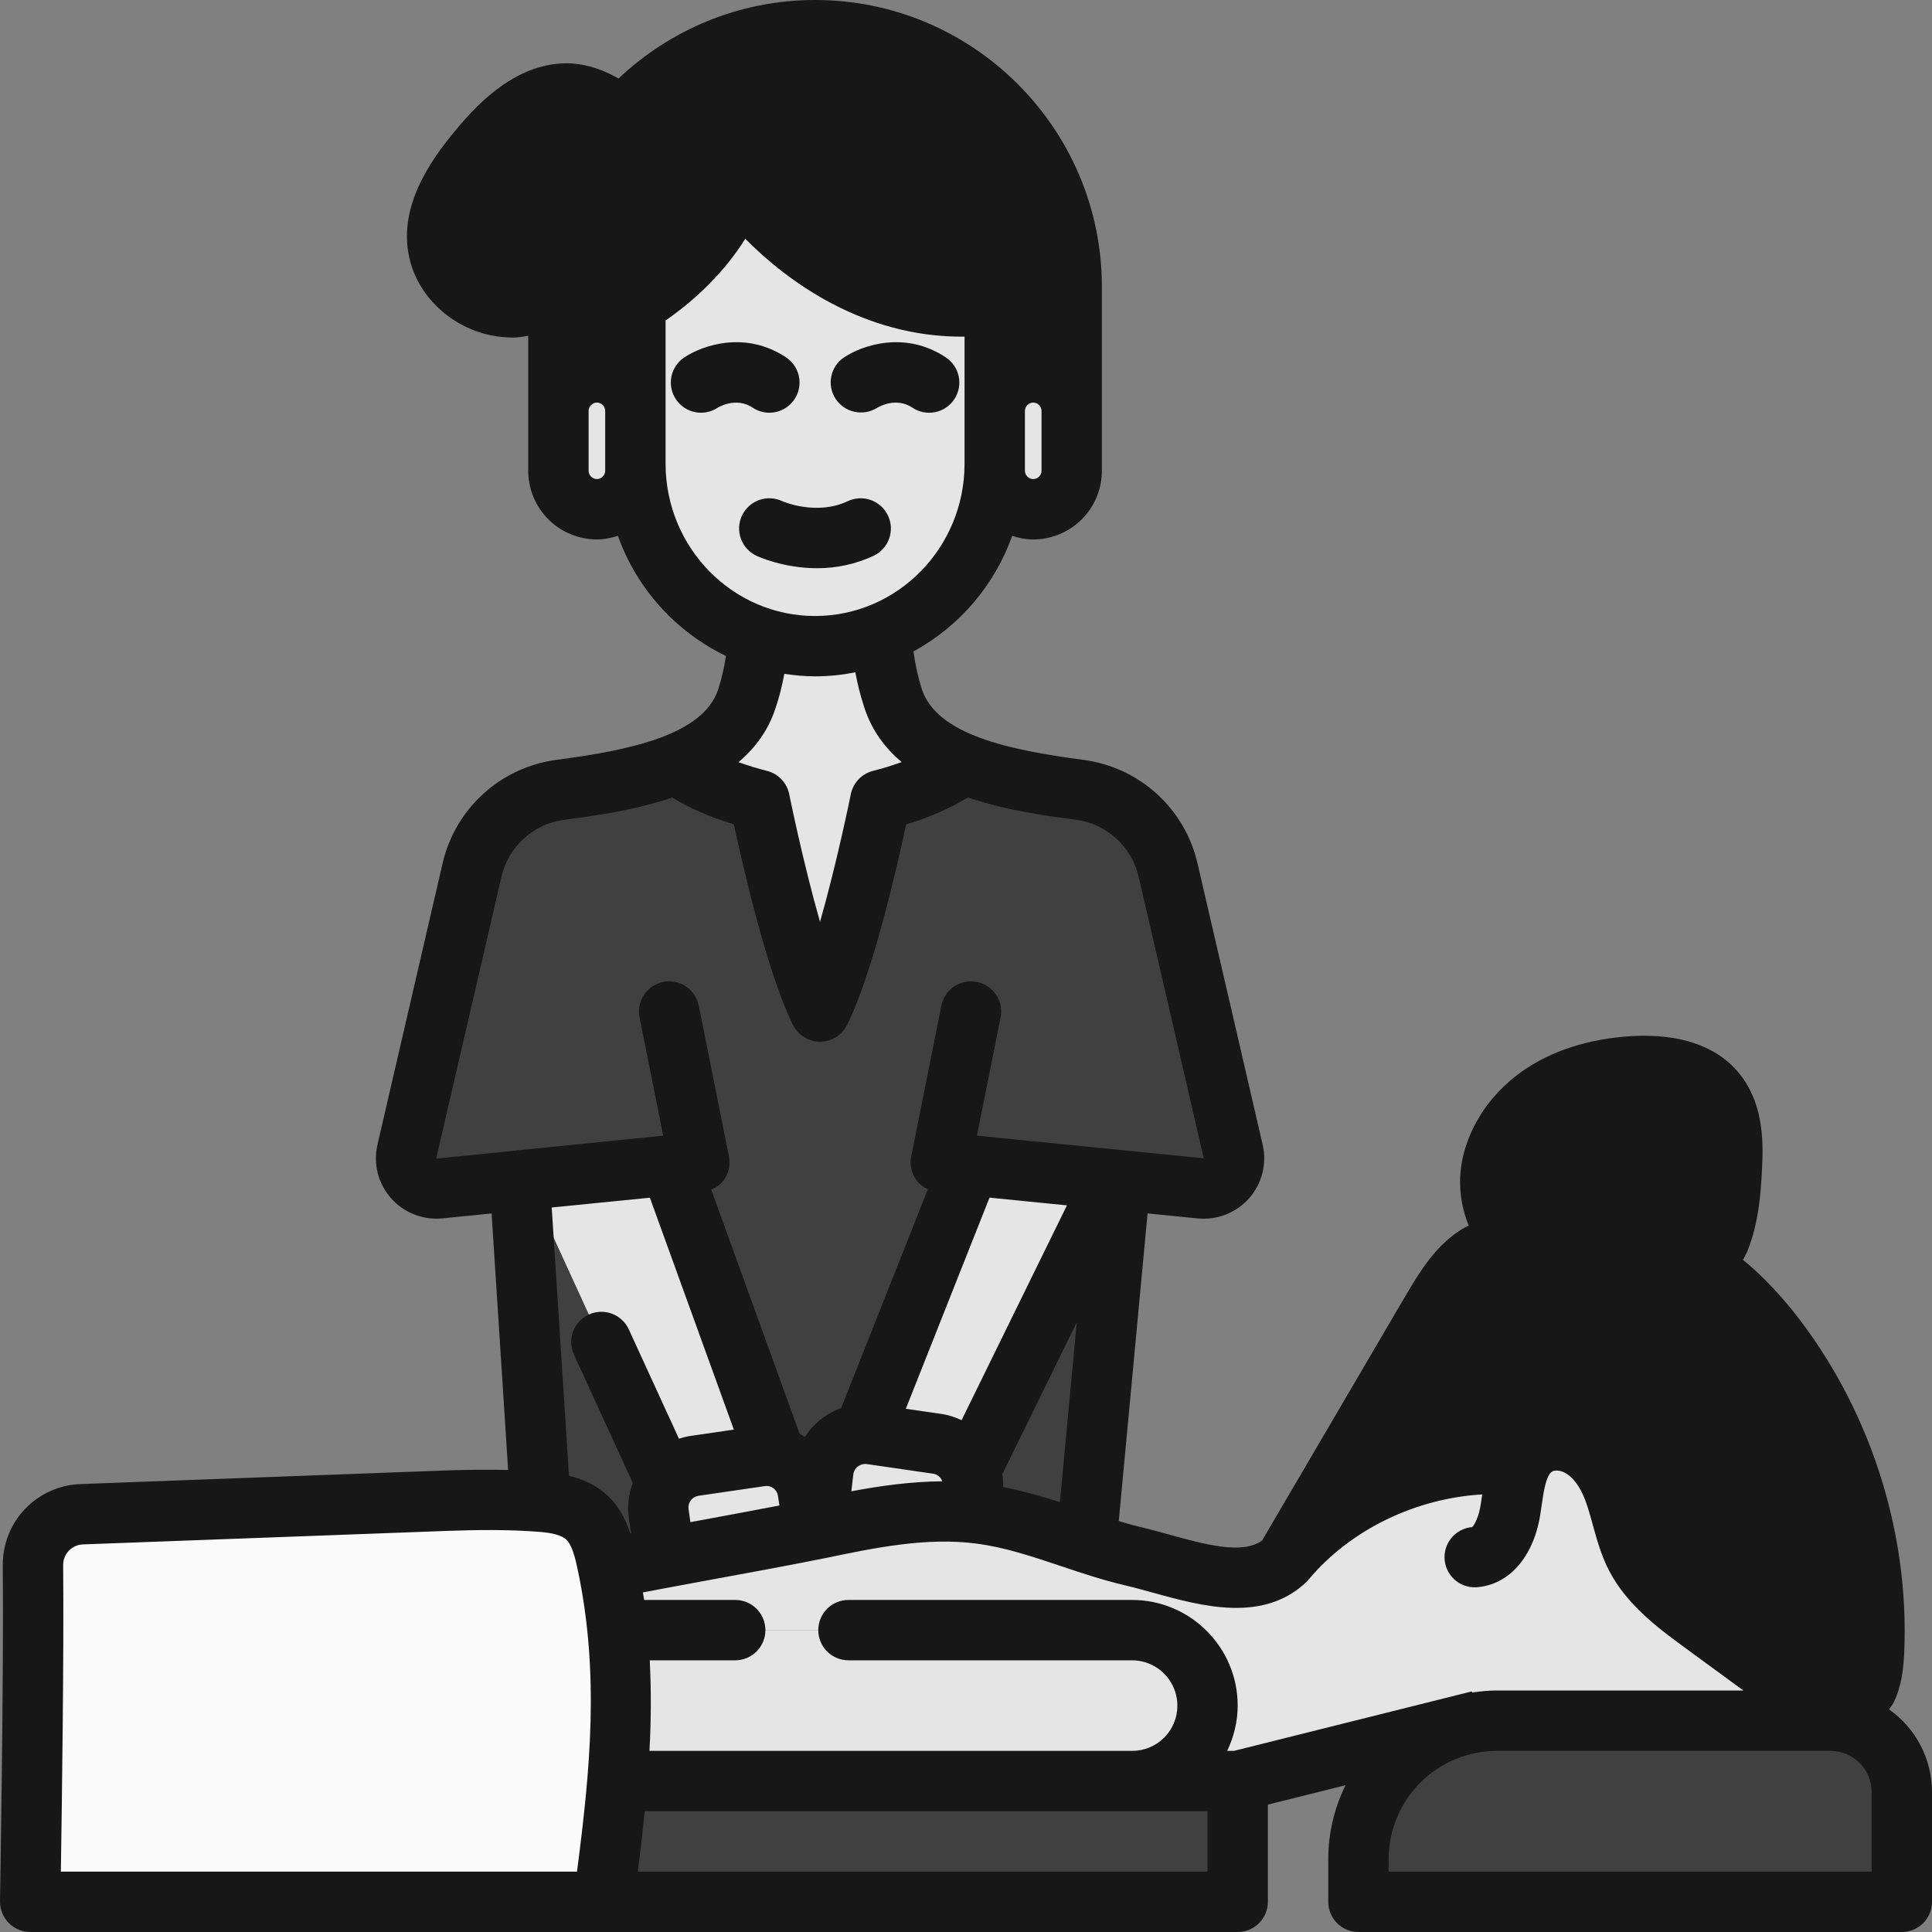 <svg width="120" height="120" viewBox="0 0 120 120" fill="none" xmlns="http://www.w3.org/2000/svg">
<rect x="0" y="0" width="120" height="120" fill="#808080" stroke="none"/>
<g id="Group">
<path id="Vector" d="M118.125 111.3V118.125H84.375V115.463C84.377 113.484 85.061 111.567 86.311 110.034C87.56 108.5 89.3 107.445 91.237 107.044C91.8 106.931 92.362 106.875 92.963 106.875H113.7C113.812 106.875 113.944 106.875 114.056 106.894C116.325 107.081 118.125 108.975 118.125 111.3Z" fill="#404040"/>
<path id="Vector_2" d="M109.894 82.594C114.356 88.182 116.719 95.419 116.4 102.563C116.363 103.369 116.288 104.194 115.931 104.925C115.575 105.638 114.881 106.257 114.075 106.294C113.306 106.313 112.594 105.844 111.975 105.375L105.694 100.782C104.137 99.638 102.506 98.419 101.606 96.694C100.837 95.194 100.688 93.432 99.956 91.913C99.525 91.032 98.888 90.225 98.025 89.794C97.162 89.344 96.056 89.325 95.269 89.907C94.875 90.188 94.612 90.544 94.425 90.975C89.044 90.45 83.344 92.738 79.875 96.882L80.138 96.413C83.062 91.425 86.006 86.419 88.931 81.413C89.7 80.119 90.506 78.75 91.781 77.944C92.475 77.513 93.263 77.269 94.069 77.138C95.044 76.988 96.075 76.988 97.069 77.007C99.506 77.025 102.019 77.063 104.287 78C104.794 78.207 105.281 78.469 105.75 78.769C107.344 79.744 108.713 81.132 109.894 82.594Z" fill="#171717"/>
<path id="Vector_3" d="M94.425 90.975C94.613 90.544 94.875 90.188 95.269 89.907C96.056 89.325 97.163 89.344 98.025 89.794C98.888 90.225 99.525 91.032 99.956 91.913C100.688 93.432 100.838 95.194 101.606 96.694C102.506 98.419 104.138 99.638 105.694 100.782L111.975 105.375C112.594 105.844 113.306 106.313 114.075 106.294L114.056 106.894C113.944 106.875 113.813 106.875 113.7 106.875H92.963C92.363 106.875 91.8 106.932 91.238 107.044L76.875 110.625H70.313C71.606 110.625 72.788 110.1 73.631 109.257C74.475 108.413 75 107.232 75 105.938C75 104.695 74.506 103.502 73.627 102.623C72.748 101.744 71.556 101.25 70.313 101.25H38.344C38.231 99.975 38.044 98.7 37.763 97.407H37.781C38.925 97.182 40.106 96.957 41.306 96.75C44.419 96.169 47.644 95.588 50.531 95.007C50.606 94.988 50.663 94.988 50.719 94.969C50.831 94.95 50.925 94.932 51.019 94.913C54.056 94.275 57.169 93.657 60.244 93.957C60.45 93.957 60.656 93.994 60.863 94.013C63.131 94.294 65.269 95.1 67.444 95.813C68.381 96.113 69.319 96.413 70.275 96.638C73.463 97.369 77.513 99.15 79.875 96.882C83.344 92.738 89.044 90.45 94.425 90.975Z" fill="#E5E5E5"/>
<path id="Vector_4" d="M106.557 67.837C107.607 69.112 107.663 70.893 107.569 72.543C107.494 74.043 107.363 75.562 106.819 76.95C106.557 77.606 106.2 78.225 105.75 78.768C105.282 78.468 104.794 78.206 104.288 78C102.019 77.062 99.507 77.025 97.069 77.006C96.075 76.987 95.044 76.987 94.069 77.137C93.057 76.125 92.494 74.625 92.569 73.181C92.682 71.137 93.957 69.243 95.644 68.062C97.332 66.881 99.413 66.356 101.457 66.225C103.313 66.112 105.394 66.412 106.557 67.837Z" fill="#171717"/>
<path id="Vector_5" d="M76.875 110.626V118.126H37.482C37.819 115.557 38.138 113.063 38.344 110.626H70.313H76.875ZM60.244 72.394L53.625 89.063C52.407 89.12 51.357 90.038 51.15 91.276L50.719 94.969C50.663 94.988 50.607 94.988 50.532 95.007L50.175 92.644C50.025 91.538 49.2 90.713 48.188 90.488V90.469L41.644 72.394L32.738 73.276L32.288 73.313L27.3 73.82C27.005 73.85 26.707 73.81 26.43 73.703C26.153 73.596 25.905 73.425 25.708 73.203C25.51 72.982 25.368 72.716 25.293 72.429C25.217 72.142 25.212 71.841 25.275 71.551C26.232 67.407 28.144 59.138 29.325 54.057C29.616 52.768 30.296 51.599 31.271 50.707C32.246 49.815 33.472 49.244 34.782 49.069C37.2 48.751 39.825 48.338 42 47.457C43.088 48.263 44.719 49.088 47.194 49.707C47.194 49.707 49.069 59.082 50.944 62.832C52.819 59.082 54.694 49.707 54.694 49.707C57.169 49.088 58.8 48.263 59.888 47.457C62.063 48.338 64.688 48.751 67.107 49.069C68.417 49.244 69.642 49.815 70.617 50.707C71.593 51.599 72.272 52.768 72.563 54.057C73.744 59.138 75.657 67.407 76.613 71.551C76.677 71.841 76.671 72.142 76.596 72.429C76.521 72.716 76.379 72.982 76.181 73.203C75.983 73.425 75.736 73.596 75.459 73.703C75.182 73.81 74.883 73.85 74.588 73.82L69.6 73.313L69.15 73.276L60.244 72.394Z" fill="#404040"/>
<path id="Vector_6" d="M70.312 101.25C71.556 101.25 72.748 101.744 73.627 102.623C74.506 103.502 75 104.694 75 105.938C75 107.181 74.506 108.373 73.627 109.252C72.748 110.131 71.556 110.625 70.312 110.625H38.344C38.606 107.494 38.681 104.4 38.344 101.25H70.312Z" fill="#E5E5E5"/>
<path id="Vector_7" d="M69.6 73.313L67.5 95.625L67.444 95.813C65.269 95.1 63.132 94.294 60.863 94.013C60.657 93.994 60.45 93.957 60.244 93.957L60.432 92.644C60.507 92.175 60.45 91.725 60.282 91.332L69.15 73.275L69.6 73.313Z" fill="#404040"/>
<path id="Vector_8" d="M69.15 73.274L60.281 91.331C60.119 90.898 59.844 90.517 59.484 90.227C59.125 89.937 58.694 89.748 58.237 89.68L54.112 89.081C53.944 89.062 53.775 89.043 53.625 89.062L60.244 72.393L69.15 73.274ZM66.562 27.206V29.249C66.562 30.562 65.494 31.631 64.181 31.631C62.869 31.631 61.781 30.562 61.781 29.249V25.518C61.781 24.206 62.869 23.137 64.181 23.137C65.494 23.137 66.562 24.206 66.562 25.518V27.206Z" fill="#E5E5E5"/>
<path id="Vector_9" d="M45.844 11.438C44.25 16.219 39.469 18.881 39.469 18.881V25.519C39.469 24.206 38.381 23.137 37.069 23.137C35.756 23.137 34.688 24.206 34.688 25.519V17.812C34.688 13.781 36.188 10.088 38.663 7.275C40.157 5.575 41.997 4.214 44.06 3.282C46.123 2.351 48.361 1.871 50.625 1.875C55.031 1.875 59.025 3.656 61.894 6.544C63.375 8.022 64.55 9.779 65.352 11.713C66.153 13.646 66.564 15.719 66.562 17.812V25.519C66.562 24.206 65.494 23.137 64.181 23.137C62.869 23.137 61.781 24.206 61.781 25.519V18.881C52.013 20.288 45.844 11.438 45.844 11.438Z" fill="#171717"/>
<g id="Group_2">
<path id="Vector_10" d="M61.781 25.519V28.8C61.781 31.913 60.525 34.744 58.5 36.806C57.431 37.894 56.156 38.756 54.731 39.337C53.429 39.874 52.033 40.148 50.625 40.144C49.406 40.144 48.225 39.938 47.138 39.562C45.469 39 43.969 38.044 42.75 36.806C40.647 34.672 39.469 31.796 39.469 28.8V18.881C39.469 18.881 44.25 16.219 45.844 11.438C45.844 11.438 52.013 20.288 61.781 18.881V25.519ZM60.281 91.331C60.45 91.725 60.506 92.175 60.431 92.644L60.244 93.956C57.169 93.656 54.056 94.275 51.019 94.912C50.925 94.931 50.831 94.95 50.719 94.969L51.15 91.275C51.263 90.597 51.635 89.989 52.188 89.58C52.741 89.17 53.431 88.992 54.112 89.081L58.237 89.681C59.194 89.812 59.962 90.487 60.281 91.331Z" fill="#E5E5E5"/>
<path id="Vector_11" d="M55.481 43.388C56.118 45.375 57.787 46.632 59.887 47.457C58.8 48.263 57.169 49.088 54.694 49.707C54.694 49.707 52.819 59.082 50.944 62.832C49.069 59.082 47.194 49.707 47.194 49.707C44.718 49.088 43.087 48.263 42 47.457C44.1 46.632 45.769 45.375 46.406 43.388C46.819 42.169 47.044 40.857 47.137 39.563C48.225 39.938 49.406 40.144 50.625 40.144C52.033 40.149 53.429 39.875 54.731 39.338C54.806 40.707 55.05 42.094 55.481 43.388ZM50.175 92.644L50.531 95.007C47.644 95.588 44.419 96.169 41.306 96.75L40.912 94.013C40.819 93.319 40.987 92.644 41.381 92.119C41.775 91.557 42.375 91.163 43.106 91.05L47.231 90.45C47.55 90.394 47.887 90.413 48.187 90.469V90.488C49.2 90.713 50.025 91.538 50.175 92.644Z" fill="#E5E5E5"/>
<path id="Vector_12" d="M41.644 72.394L48.188 90.469C47.888 90.413 47.55 90.394 47.231 90.451L43.106 91.051C42.375 91.163 41.775 91.557 41.381 92.12H41.362L32.737 73.276L41.644 72.394Z" fill="#E5E5E5"/>
</g>
<path id="Vector_13" d="M41.362 92.119H41.381C40.987 92.644 40.818 93.319 40.912 94.013L41.306 96.75C40.106 96.957 38.925 97.182 37.781 97.407H37.762C37.762 97.294 37.725 97.182 37.706 97.069C37.481 96.038 37.2 94.95 36.431 94.238C35.7 93.563 34.687 93.357 33.675 93.282H33.562V93.263L32.287 73.313L32.737 73.275L41.362 92.119Z" fill="#404040"/>
<path id="Vector_14" d="M39.469 28.799V29.249C39.469 30.562 38.381 31.631 37.069 31.631C35.756 31.631 34.688 30.562 34.688 29.249V25.518C34.688 24.206 35.756 23.137 37.069 23.137C38.381 23.137 39.469 24.206 39.469 25.518V28.799Z" fill="#E5E5E5"/>
<path id="Vector_15" d="M38.344 110.624C38.138 113.062 37.819 115.555 37.481 118.124H1.875C1.875 118.124 2.119 104.268 2.044 97.237C2.025 95.53 3.375 94.105 5.1 94.049L27.806 93.205C29.719 93.149 31.65 93.13 33.562 93.28H33.675C34.688 93.355 35.7 93.562 36.431 94.237C37.2 94.949 37.481 96.037 37.706 97.068C37.725 97.18 37.763 97.293 37.763 97.405C38.044 98.699 38.231 99.974 38.344 101.249C38.681 104.399 38.606 107.493 38.344 110.624Z" fill="#FAFAFA"/>
<path id="Vector_16" d="M35.307 5.813C36.563 5.869 37.65 6.488 38.663 7.275C36.097 10.186 34.684 13.933 34.688 17.813V18.45C33.507 19.013 32.157 19.257 30.863 18.994C29.213 18.657 27.732 17.4 27.3 15.769C26.682 13.444 28.219 11.119 29.775 9.263C31.219 7.519 33.057 5.738 35.307 5.813Z" fill="#171717"/>
<path id="Vector_17" d="M47.788 25.636C48.19 25.635 48.581 25.505 48.904 25.265C49.226 25.025 49.464 24.688 49.58 24.304C49.697 23.919 49.687 23.507 49.552 23.128C49.417 22.75 49.164 22.424 48.831 22.201C46.333 20.535 43.676 21.417 42.501 22.201C42.087 22.476 41.8 22.905 41.702 23.393C41.605 23.881 41.705 24.387 41.981 24.801C42.257 25.215 42.686 25.502 43.174 25.599C43.662 25.697 44.168 25.596 44.582 25.32C44.593 25.315 45.701 24.621 46.753 25.32C47.059 25.526 47.419 25.636 47.788 25.636ZM54.261 34.521C54.71 34.309 55.057 33.926 55.225 33.458C55.393 32.989 55.368 32.473 55.155 32.024C54.942 31.574 54.56 31.227 54.092 31.059C53.623 30.891 53.107 30.917 52.657 31.129C50.708 32.05 48.632 31.148 48.578 31.124C48.354 31.019 48.113 30.96 47.867 30.949C47.621 30.938 47.375 30.975 47.144 31.059C46.912 31.143 46.699 31.272 46.517 31.438C46.336 31.604 46.188 31.804 46.084 32.027C45.979 32.25 45.92 32.492 45.909 32.738C45.898 32.984 45.935 33.23 46.019 33.461C46.189 33.929 46.537 34.31 46.987 34.521C47.085 34.566 48.654 35.292 50.743 35.292C51.958 35.298 53.16 35.035 54.261 34.521ZM54.476 25.335C54.594 25.262 55.654 24.644 56.67 25.32C56.875 25.458 57.105 25.553 57.346 25.601C57.588 25.649 57.837 25.649 58.078 25.601C58.32 25.553 58.55 25.457 58.754 25.32C58.959 25.183 59.134 25.006 59.271 24.801C59.407 24.596 59.502 24.366 59.55 24.125C59.598 23.883 59.598 23.635 59.55 23.393C59.501 23.152 59.406 22.922 59.269 22.717C59.132 22.513 58.956 22.337 58.751 22.201C56.25 20.534 53.597 21.419 52.421 22.201C52.014 22.473 51.731 22.895 51.633 23.375C51.535 23.856 51.63 24.355 51.898 24.765C52.451 25.628 53.606 25.874 54.476 25.335Z" fill="#171717"/>
<path id="Vector_18" d="M117.334 106.174C117.426 106.029 117.538 105.904 117.617 105.746C118.116 104.726 118.226 103.656 118.273 102.647C118.611 95.083 116.091 87.347 111.349 81.412C110.314 80.138 109.296 79.095 108.263 78.253C108.364 78.047 108.478 77.852 108.565 77.634C109.228 75.939 109.365 74.168 109.44 72.651C109.553 70.68 109.468 68.424 108.008 66.654C106.633 64.969 104.335 64.185 101.333 64.354C98.657 64.526 96.379 65.257 94.566 66.527C92.28 68.128 90.833 70.577 90.696 73.084C90.649 74.122 90.828 75.157 91.221 76.119C91.073 76.198 90.923 76.269 90.776 76.359C89.13 77.4 88.176 79.009 87.309 80.468C85.344 83.829 83.372 87.191 81.403 90.547L78.501 95.498L78.4 95.677C77.183 96.578 74.859 95.933 72.609 95.312C71.978 95.132 71.343 94.966 70.704 94.813C70.298 94.718 69.893 94.594 69.488 94.476L71.278 75.368L74.383 75.677C74.977 75.737 75.576 75.656 76.132 75.44C76.688 75.223 77.184 74.878 77.58 74.432C78.379 73.532 78.698 72.296 78.431 71.121C77.473 66.977 75.561 58.706 74.381 53.634C74.001 51.974 73.123 50.469 71.865 49.32C70.607 48.171 69.029 47.432 67.341 47.203C62.644 46.588 58.172 45.63 57.251 42.788C57.012 42.028 56.84 41.249 56.739 40.459C59.596 38.902 61.778 36.347 62.869 33.283C63.283 33.418 63.716 33.508 64.174 33.508C65.305 33.507 66.389 33.057 67.189 32.258C67.989 31.458 68.439 30.373 68.439 29.242V17.816C68.441 7.993 60.448 0 50.625 0C45.9 0 41.61 1.862 38.419 4.875C37.575 4.397 36.563 3.986 35.361 3.932C32.211 3.859 29.831 6.238 28.331 8.051C26.691 10.005 24.611 12.982 25.48 16.241C26.074 18.493 28.084 20.334 30.482 20.826C30.947 20.919 31.425 20.966 31.911 20.966C32.209 20.966 32.509 20.897 32.809 20.861V29.241C32.81 30.372 33.26 31.456 34.059 32.256C34.859 33.056 35.944 33.505 37.075 33.506C37.532 33.506 37.965 33.414 38.38 33.281C39.547 36.554 41.957 39.234 45.088 40.74C44.988 41.439 44.83 42.128 44.614 42.801C43.699 45.626 39.225 46.586 34.526 47.201C32.841 47.43 31.265 48.167 30.008 49.314C28.751 50.461 27.873 51.963 27.491 53.621C26.31 58.703 24.398 66.975 23.439 71.124C23.309 71.703 23.318 72.305 23.466 72.879C23.614 73.454 23.897 73.984 24.291 74.428C24.686 74.873 25.181 75.219 25.735 75.435C26.29 75.652 26.888 75.734 27.48 75.675L30.535 75.369L31.56 91.301C30.285 91.277 29.01 91.287 27.735 91.331L5.04 92.177C3.724 92.212 2.475 92.765 1.564 93.715C0.653 94.665 0.153 95.936 0.173 97.252C0.24 104.186 0.002 117.954 0 118.091C-0.003 118.34 0.043 118.587 0.136 118.818C0.228 119.049 0.366 119.259 0.54 119.436C0.714 119.614 0.922 119.755 1.151 119.852C1.38 119.948 1.626 119.999 1.875 120H37.483L37.5 119.996V120H76.875C77.372 120 77.849 119.802 78.201 119.451C78.553 119.099 78.75 118.622 78.75 118.125V112.089L83.573 110.884C82.869 112.31 82.502 113.878 82.5 115.468V118.125C82.5 118.622 82.698 119.099 83.049 119.451C83.401 119.802 83.878 120 84.375 120H118.125C118.622 120 119.099 119.802 119.451 119.451C119.803 119.099 120 118.622 120 118.125V111.302C119.999 110.296 119.756 109.305 119.292 108.413C118.828 107.521 118.156 106.753 117.334 106.174ZM94.442 73.284C94.517 71.944 95.389 70.53 96.718 69.598C97.943 68.741 99.623 68.222 101.569 68.096C102.555 68.04 104.331 68.078 105.109 69.03C105.752 69.812 105.767 71.192 105.696 72.45C105.634 73.684 105.529 75.097 105.077 76.252C105.071 76.267 105.06 76.277 105.053 76.292L105 76.266C102.351 75.171 99.551 75.148 97.105 75.129C96.374 75.111 95.644 75.124 94.915 75.169C94.581 74.598 94.417 73.945 94.442 73.284ZM90.561 82.341C91.249 81.182 91.898 80.089 92.771 79.536C93.84 78.872 95.396 78.847 97.054 78.881C99.287 78.898 101.595 78.917 103.566 79.731C105.205 80.413 106.751 81.698 108.428 83.764C112.601 88.989 114.823 95.811 114.525 102.476C114.499 103.037 114.454 103.674 114.251 104.087C114.152 104.284 114.004 104.408 114.026 104.421C113.959 104.419 113.736 104.361 113.08 103.864L106.8 99.272C105.478 98.301 103.98 97.2 103.27 95.839C102.96 95.237 102.761 94.509 102.55 93.737C102.313 92.878 102.07 91.989 101.636 91.089C100.965 89.719 100.005 88.689 98.888 88.132C97.331 87.319 95.473 87.424 94.176 88.38C93.901 88.58 93.652 88.814 93.435 89.076C90.831 89.002 88.239 89.462 85.819 90.426C87.404 87.733 88.984 85.038 90.561 82.341ZM71.612 98.925C74.67 99.769 78.475 100.822 81.173 98.233C81.219 98.188 81.251 98.128 81.293 98.078L81.302 98.085C83.903 94.987 87.958 93.056 92.064 92.822L92.048 92.931L91.984 93.362C91.862 94.247 91.543 94.776 91.44 94.849C91.191 94.87 90.948 94.94 90.726 95.057C90.504 95.173 90.307 95.333 90.148 95.526C89.989 95.72 89.87 95.943 89.799 96.183C89.728 96.424 89.705 96.675 89.733 96.924C89.761 97.174 89.838 97.414 89.96 97.633C90.083 97.852 90.248 98.044 90.445 98.197C90.643 98.351 90.87 98.464 91.112 98.528C91.354 98.593 91.606 98.609 91.855 98.574C93.855 98.353 95.329 96.551 95.695 93.902L95.76 93.463C95.869 92.707 96.017 91.672 96.383 91.414C96.519 91.311 96.855 91.297 97.187 91.47C97.585 91.669 97.971 92.119 98.267 92.724C98.546 93.306 98.736 93.996 98.936 94.727C99.189 95.647 99.452 96.602 99.943 97.558C101.061 99.703 103.015 101.137 104.586 102.292L108.285 105H92.968C92.447 105 91.937 105.051 91.436 105.126L91.419 105.056L76.643 108.75H76.223C76.635 107.88 76.875 106.931 76.875 105.938C76.875 102.319 73.931 99.375 70.313 99.375H52.699C52.202 99.375 51.725 99.573 51.373 99.924C51.022 100.276 50.824 100.753 50.824 101.25C50.824 101.747 51.022 102.224 51.373 102.576C51.725 102.927 52.202 103.125 52.699 103.125H70.313C70.869 103.125 71.414 103.29 71.877 103.599C72.34 103.909 72.701 104.348 72.914 104.862C73.127 105.377 73.183 105.943 73.075 106.489C72.967 107.035 72.699 107.537 72.306 107.931C72.044 108.192 71.734 108.4 71.391 108.54C71.049 108.681 70.683 108.752 70.313 108.75H40.339C40.444 106.877 40.45 104.999 40.358 103.125H45.666C46.163 103.125 46.64 102.927 46.992 102.576C47.343 102.224 47.541 101.747 47.541 101.25C47.541 100.753 47.343 100.276 46.992 99.924C46.64 99.573 46.163 99.375 45.666 99.375H40.011C39.988 99.221 39.953 99.062 39.93 98.908L41.509 98.61L41.575 98.604C41.59 98.603 41.603 98.591 41.618 98.589L43.971 98.154C46.523 97.686 49.078 97.215 51.403 96.748C54.285 96.148 57.55 95.468 60.628 95.873C62.376 96.094 64.084 96.666 65.891 97.271C67.165 97.699 68.481 98.138 69.859 98.464C70.419 98.593 71.01 98.758 71.612 98.925ZM42.769 93.744C42.754 93.649 42.757 93.552 42.78 93.459C42.802 93.365 42.843 93.277 42.9 93.199C42.956 93.121 43.028 93.055 43.11 93.005C43.192 92.955 43.283 92.921 43.378 92.906L47.529 92.302C47.707 92.277 47.887 92.323 48.03 92.43C48.11 92.489 48.177 92.563 48.227 92.648C48.277 92.733 48.31 92.827 48.323 92.925L48.411 93.508C46.706 93.834 44.999 94.154 43.292 94.468L42.883 94.543L42.769 93.744ZM61.461 74.387L66.27 74.867L59.726 88.209C59.342 88.024 58.931 87.895 58.51 87.827L56.263 87.501L61.461 74.387ZM62.31 92.361C62.316 92.093 62.297 91.826 62.256 91.562L66.879 82.134L65.833 93.304C64.679 92.92 63.502 92.605 62.31 92.361ZM53.001 91.571C53.029 91.376 53.133 91.199 53.291 91.08C53.449 90.961 53.647 90.909 53.843 90.936L57.969 91.536C58.096 91.556 58.215 91.611 58.313 91.694C58.411 91.777 58.485 91.885 58.526 92.006C56.563 92.021 54.643 92.295 52.879 92.627L53.001 91.571ZM64.691 29.241C64.691 29.52 64.455 29.756 64.176 29.756C63.896 29.756 63.66 29.52 63.66 29.241V25.521C63.66 25.241 63.896 25.005 64.176 25.005C64.455 25.005 64.691 25.241 64.691 25.521V29.241ZM50.625 3.75C58.382 3.75 64.691 10.059 64.691 17.816V21.308C64.521 21.287 64.352 21.255 64.176 21.255C63.999 21.255 63.831 21.287 63.66 21.308V18.879C63.661 18.61 63.604 18.344 63.492 18.099C63.38 17.854 63.217 17.636 63.013 17.46C62.81 17.284 62.57 17.154 62.312 17.079C62.053 17.004 61.782 16.985 61.515 17.025C54.219 18.084 49.05 12.441 47.717 10.804V8.254C47.717 7.756 47.52 7.28 47.168 6.928C46.816 6.576 46.339 6.379 45.842 6.379C45.345 6.379 44.868 6.576 44.516 6.928C44.165 7.28 43.967 7.756 43.967 8.254V11.123C42.54 14.963 38.591 17.222 38.554 17.242C38.262 17.405 38.018 17.642 37.849 17.931C37.679 18.219 37.59 18.547 37.59 18.881V21.309C37.419 21.289 37.251 21.257 37.075 21.257C36.898 21.257 36.73 21.289 36.559 21.309V17.816C36.559 10.059 42.868 3.75 50.625 3.75ZM31.23 17.151C30.214 16.942 29.34 16.174 29.104 15.279C28.785 14.081 29.453 12.549 31.213 10.451C32.218 9.238 33.694 7.671 35.215 7.678C35.43 7.688 35.657 7.744 35.888 7.819C34.024 10.565 32.97 13.78 32.844 17.096C32.316 17.227 31.766 17.245 31.23 17.151ZM37.59 29.241C37.59 29.52 37.354 29.756 37.075 29.756C36.795 29.756 36.559 29.52 36.559 29.241V25.521C36.559 25.241 36.795 25.005 37.075 25.005C37.354 25.005 37.59 25.241 37.59 25.521V29.241ZM41.34 28.798V19.907C42.57 19.059 44.721 17.346 46.292 14.831C48.786 17.357 53.558 20.979 59.91 20.91V28.8C59.91 34.018 55.746 38.261 50.625 38.261C45.505 38.261 41.34 34.016 41.34 28.798ZM50.625 42.009C51.48 42.009 52.316 41.919 53.126 41.76C53.267 42.519 53.455 43.254 53.689 43.958C54.141 45.356 54.966 46.457 56.003 47.334C55.421 47.546 54.829 47.728 54.229 47.88C53.885 47.966 53.572 48.148 53.327 48.405C53.082 48.662 52.915 48.983 52.845 49.331C52.832 49.393 52.003 53.509 50.933 57.259C49.862 53.509 49.033 49.393 49.02 49.331C48.95 48.983 48.783 48.662 48.539 48.405C48.294 48.148 47.981 47.966 47.636 47.88C47.039 47.729 46.449 47.548 45.87 47.338C46.903 46.464 47.721 45.371 48.171 43.982C48.398 43.314 48.576 42.6 48.716 41.852C49.343 41.946 49.976 42.009 50.625 42.009ZM27.092 71.964C28.048 67.821 29.961 59.554 31.144 54.463C31.353 53.55 31.836 52.721 32.528 52.089C33.219 51.456 34.087 51.049 35.016 50.921C36.834 50.683 39.366 50.346 41.751 49.536C42.833 50.196 44.111 50.754 45.583 51.201C46.155 53.867 47.676 60.497 49.256 63.662C49.412 63.974 49.651 64.236 49.948 64.42C50.244 64.603 50.586 64.701 50.934 64.701C51.283 64.701 51.625 64.603 51.921 64.42C52.218 64.236 52.457 63.974 52.613 63.662C54.195 60.497 55.714 53.869 56.286 51.201C57.629 50.809 58.917 50.249 60.12 49.534C62.503 50.344 65.033 50.681 66.85 50.919C67.781 51.047 68.65 51.456 69.343 52.09C70.036 52.725 70.519 53.556 70.727 54.472C71.908 59.552 73.821 67.821 74.766 71.944L69.806 71.449C69.791 71.447 69.78 71.438 69.767 71.438C69.752 71.436 69.741 71.443 69.726 71.441L60.679 70.537L62.149 63.191C62.245 62.704 62.144 62.199 61.868 61.786C61.593 61.373 61.165 61.087 60.678 60.989C60.191 60.892 59.686 60.991 59.272 61.266C58.859 61.541 58.571 61.968 58.472 62.454L56.597 71.829C56.545 72.086 56.548 72.351 56.605 72.606C56.663 72.862 56.773 73.102 56.929 73.312C57.113 73.56 57.36 73.736 57.632 73.868L52.245 87.457C51.318 87.793 50.526 88.423 49.989 89.25C49.883 89.183 49.778 89.115 49.667 89.059L44.175 73.888C44.478 73.768 44.744 73.57 44.944 73.312C45.259 72.887 45.379 72.349 45.276 71.829L43.401 62.454C43.302 61.968 43.014 61.541 42.601 61.266C42.187 60.991 41.682 60.892 41.195 60.989C40.708 61.087 40.28 61.373 40.004 61.786C39.728 62.199 39.628 62.704 39.724 63.191L41.194 70.539L32.243 71.443C32.215 71.443 32.19 71.43 32.162 71.432C32.121 71.434 32.087 71.458 32.048 71.464L27.092 71.964ZM40.365 74.391L45.581 88.796L42.838 89.196C42.606 89.229 42.388 89.295 42.171 89.362L39.056 82.571C38.849 82.119 38.471 81.768 38.004 81.595C37.538 81.422 37.022 81.441 36.57 81.649C36.118 81.856 35.767 82.235 35.594 82.701C35.421 83.167 35.44 83.683 35.648 84.135L39.302 92.104C39.04 92.798 38.957 93.546 39.058 94.281L39.195 95.231L39.15 95.241C38.865 94.389 38.449 93.546 37.693 92.854C36.971 92.194 36.133 91.858 35.34 91.661L34.268 75L40.365 74.391ZM3.78 116.25C3.844 112.192 3.975 102.643 3.923 97.215C3.919 96.878 4.048 96.554 4.282 96.312C4.516 96.071 4.837 95.931 5.173 95.925L27.866 95.083C29.544 95.027 31.532 94.989 33.531 95.149C34.354 95.214 34.886 95.368 35.162 95.618C35.531 95.957 35.724 96.748 35.876 97.461C37.258 103.982 36.649 109.988 35.839 116.25H3.78ZM75 116.25H39.617C39.776 115.002 39.92 113.752 40.048 112.5H75V116.25ZM116.25 116.25H86.25V115.468C86.252 113.687 86.961 111.979 88.22 110.72C89.48 109.46 91.187 108.752 92.968 108.75H113.696C115.105 108.75 116.25 109.896 116.25 111.302V116.25Z" fill="#171717"/>
</g>
</svg>
